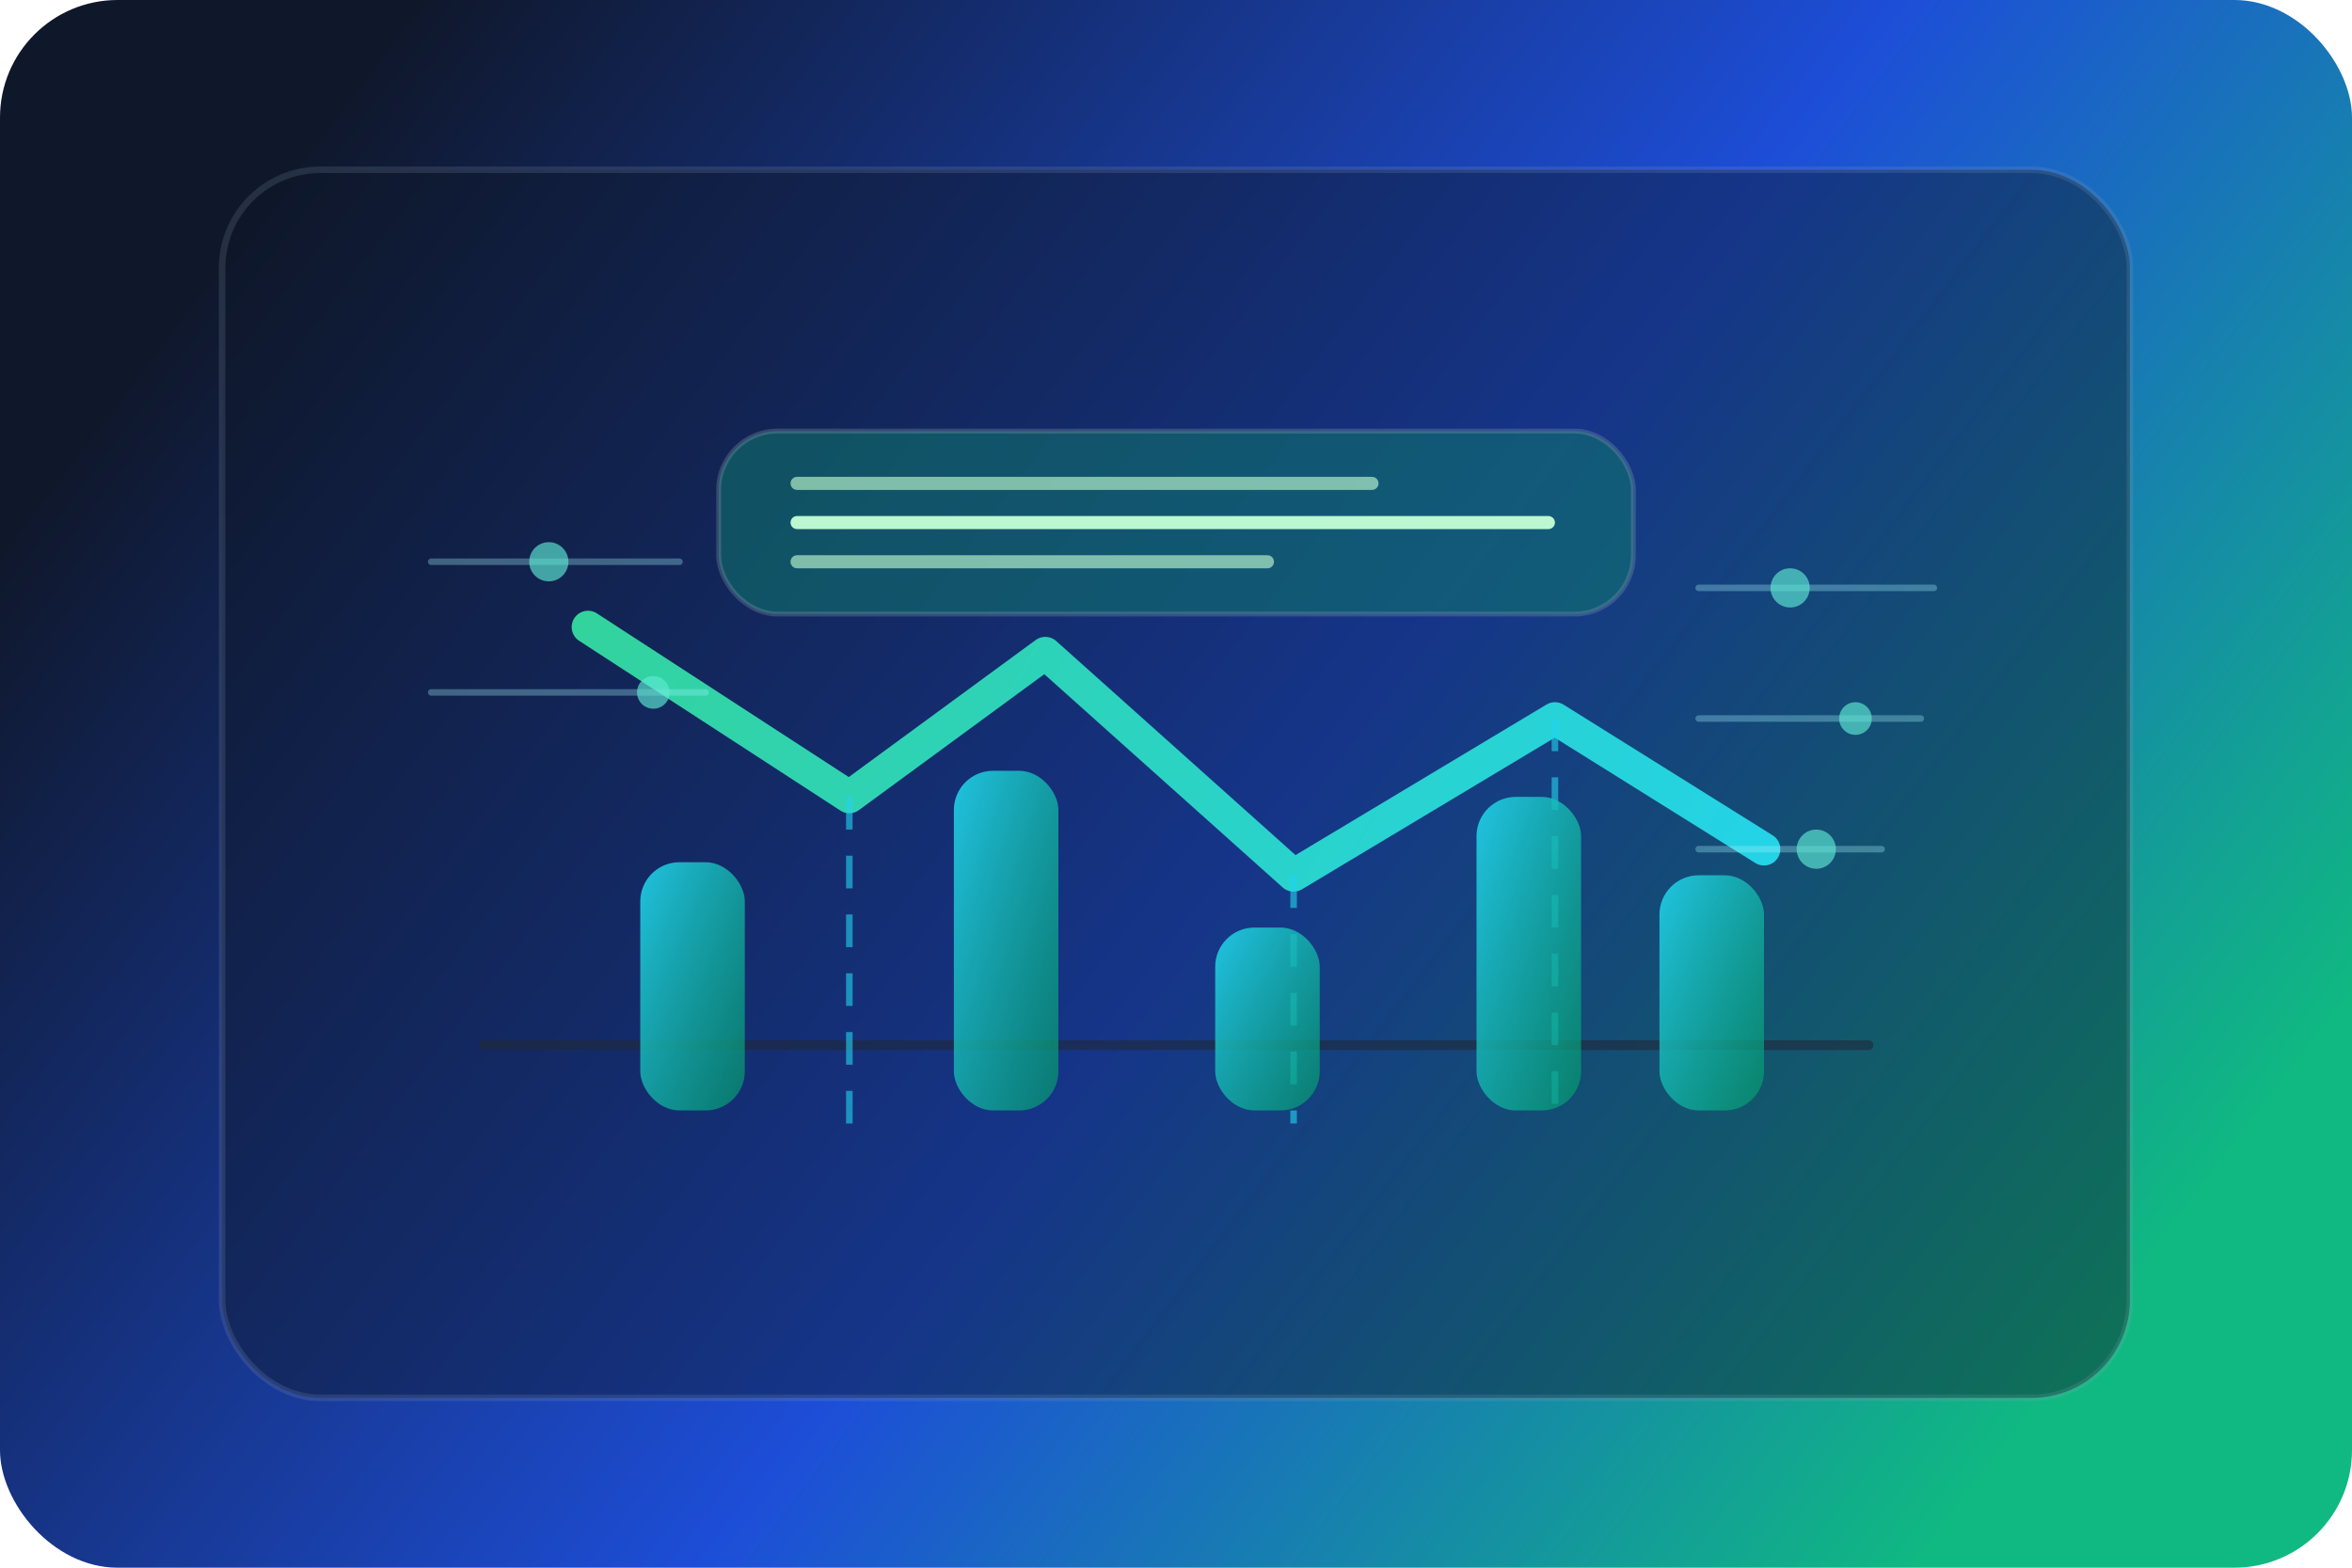 <svg width="720" height="480" viewBox="0 0 720 480" fill="none" xmlns="http://www.w3.org/2000/svg">
  <rect width="720" height="480" rx="36" fill="url(#bg)"/>
  <defs>
    <linearGradient id="bg" x1="96" y1="40" x2="620" y2="440" gradientUnits="userSpaceOnUse">
      <stop stop-color="#0f172a"/>
      <stop offset="0.55" stop-color="#1d4ed8"/>
      <stop offset="1" stop-color="#10b981"/>
    </linearGradient>
    <linearGradient id="chart" x1="180" y1="140" x2="540" y2="340" gradientUnits="userSpaceOnUse">
      <stop stop-color="#34d399"/>
      <stop offset="1" stop-color="#22d3ee"/>
    </linearGradient>
    <linearGradient id="bars" x1="0" y1="0" x2="1" y2="1">
      <stop stop-color="#22d3ee" stop-opacity="0.9"/>
      <stop offset="1" stop-color="#059669" stop-opacity="0.7"/>
    </linearGradient>
  </defs>
  <rect x="68" y="52" width="584" height="376" rx="30" fill="rgba(15,23,42,0.45)" stroke="rgba(148,163,184,0.18)" stroke-width="2"/>
  <path d="M148 320H572" stroke="#1e293b" stroke-width="3" stroke-linecap="round" opacity="0.6"/>
  <path d="M180 192L260 244L320 200L396 268L476 220L540 260" stroke="url(#chart)" stroke-width="10" stroke-linecap="round" stroke-linejoin="round" fill="none"/>
  <g opacity="0.6" stroke="#22d3ee" stroke-width="2" stroke-dasharray="10 8">
    <path d="M260 244V344"/>
    <path d="M396 268V344"/>
    <path d="M476 220V344"/>
  </g>
  <rect x="196" y="264" width="32" height="76" rx="12" fill="url(#bars)"/>
  <rect x="292" y="236" width="32" height="104" rx="12" fill="url(#bars)"/>
  <rect x="372" y="284" width="32" height="56" rx="12" fill="url(#bars)"/>
  <rect x="452" y="244" width="32" height="96" rx="12" fill="url(#bars)"/>
  <rect x="508" y="268" width="32" height="72" rx="12" fill="url(#bars)"/>
  <g opacity="0.32" stroke="#a5f3fc" stroke-width="2" stroke-linecap="round">
    <path d="M132 172H208"/>
    <path d="M132 212H216"/>
    <path d="M520 180H592"/>
    <path d="M520 220H588"/>
    <path d="M520 260H576"/>
  </g>
  <g fill="#5eead4" fill-opacity="0.65">
    <circle cx="168" cy="172" r="6"/>
    <circle cx="200" cy="212" r="5"/>
    <circle cx="548" cy="180" r="6"/>
    <circle cx="568" cy="220" r="5"/>
    <circle cx="556" cy="260" r="6"/>
  </g>
  <rect x="220" y="132" width="280" height="56" rx="18" fill="rgba(15,118,110,0.55)" stroke="rgba(148,163,184,0.28)" stroke-width="1.5"/>
  <path d="M244 160H474" stroke="#bbf7d0" stroke-width="4" stroke-linecap="round"/>
  <path d="M244 148H420" stroke="#bbf7d0" stroke-width="4" stroke-linecap="round" opacity="0.65"/>
  <path d="M244 172H388" stroke="#bbf7d0" stroke-width="4" stroke-linecap="round" opacity="0.65"/>
</svg>